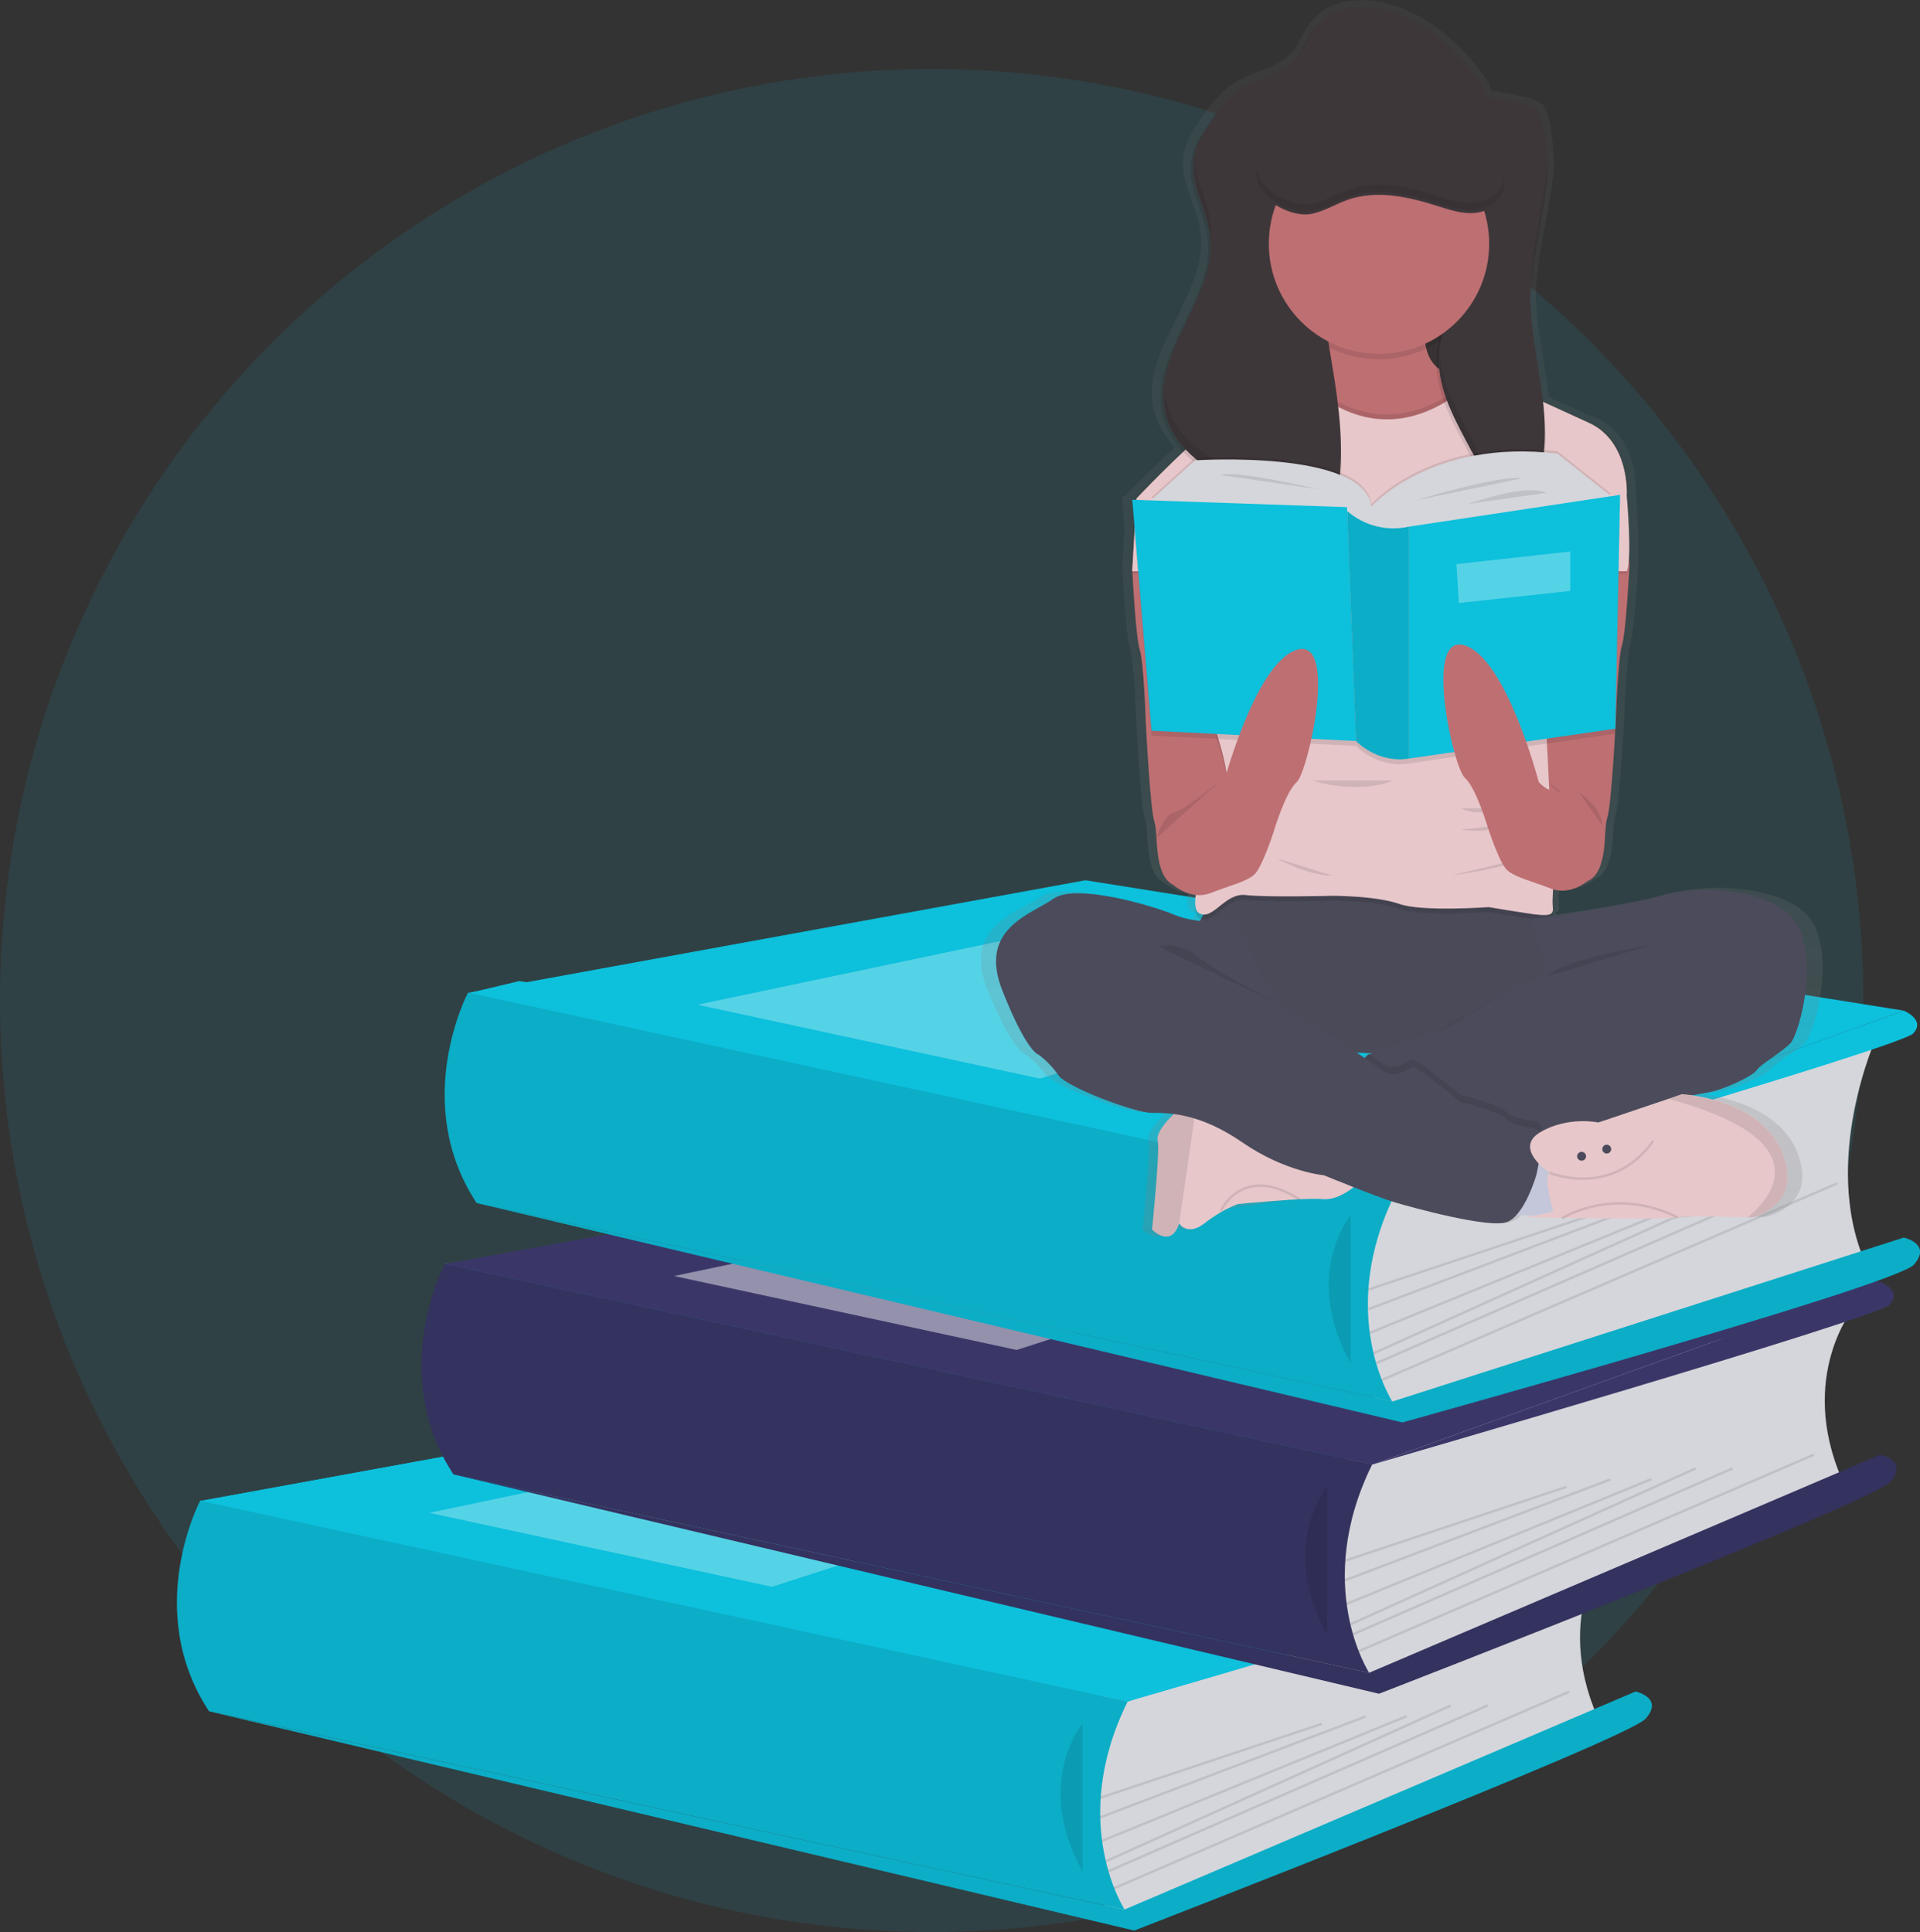 <svg xmlns="http://www.w3.org/2000/svg" width="779" height="784" viewBox="0 0 779 784">
    <rect x="0" y="0" width="779" height="784" fill="#333333" stroke="none"/>
    <defs>
        <linearGradient id="a" x1="50%" x2="50%" y1="100%" y2="0%">
            <stop offset="0%" stop-color="gray" stop-opacity=".25"/>
            <stop offset="54%" stop-color="gray" stop-opacity=".12"/>
            <stop offset="100%" stop-color="gray" stop-opacity=".1"/>
        </linearGradient>
    </defs>
    <g fill="none" fill-rule="evenodd">
        <circle cx="378" cy="406" r="378" fill="#0DC0DC" fill-opacity=".1"/>
        <g transform="translate(71)">
            <path fill="#0DC0DC" fill-rule="nonzero" d="M386.5 690.5l-342.3-1.7-34-79.7 120.2-8.8-20.9-87.4L347.3 482l-227.7-79.1 20.1-4.8 366.2 59.7-20.1 136.5-28.9 75z"/>
            <path fill="#0DC0DC" fill-rule="nonzero" d="M49.4 655.4s21-3.4 33.6 11.5c0 0-9.2 7.3-29.1-2.8l-4.5-8.7zM47.2 655.1s-13.4 16.5-6.8 34.8c0 0 10.9-4.4 12.1-26.6l-5.3-8.2zM35.2 628s8.4-15.4 42 6.2c0 0-4.5 10.4-19.3 9.5-14.8-.9-18.8-7.6-22.7-15.7zM33 626.9s-17.4-2-19.1 37.9c0 0 11.1 2.3 18.9-10.3 7.8-12.6 4.6-19.8.2-27.6z"/>
            <path fill="#D5D6DB" fill-rule="nonzero" d="M581.7 626.9s-22.7 27.7-4.7 69.5l-181 78.5-17.4 3.6-8-35 5.3-44.2v-24.1l205.8-48.3z"/>
            <path fill="#0DC0DC" fill-rule="nonzero" d="M10.2 609.1l250.5-45.7 331.9 52.9-206.1 74.2z"/>
            <path fill="#0DC0DC" fill-rule="nonzero" d="M10.2 609.1l250.5-45.7 331.9 52.9-206.1 74.2z"/>
            <path fill="#0DC0DC" fill-rule="nonzero" d="M10.2 609s-23.4 44.4 3.6 85.4l371.5 80.5s-23.1-35.4 1.2-84.4L10.2 609z"/>
            <path fill="#000" fill-rule="nonzero" d="M10.2 609s-23.4 44.4 3.6 85.4l371.5 80.5s-23.1-35.4 1.2-84.4L10.2 609zM21.2 624.4s-13.4 32.5 0 53.5" opacity=".1"/>
            <path fill="#0DC0DC" fill-rule="nonzero" d="M385.2 774.9l207.4-88.5s11.6 2.5 4.1 11-207.5 86-207.5 86l-375.5-89 371.5 80.5z"/>
            <path fill="#000" fill-rule="nonzero" d="M385.2 774.9l207.4-88.5s11.6 2.5 4.1 11-207.5 86-207.5 86l-375.5-89 371.5 80.5zM368.2 699.4s-20 24 0 60" opacity=".1"/>
            <path fill="#000" fill-rule="nonzero" d="M375.386 729.006l89.738-29.94.317.948-89.738 29.94zM375.26 736.992l107.678-40.942.355.935-107.677 40.942zM375.893 746.56L499.54 695.95l.378.926-123.647 50.608zM377.418 754.874l140.067-63.278.411.912-140.066 63.278zM378.42 758.904l154.03-67.324.401.917-154.03 67.323zM380.727 765.815l184.702-79.776.396.918-184.702 79.776z" opacity=".1"/>
            <path fill="#FFF" fill-rule="nonzero" d="M103.2 613.9l176-37 107.3 20.5-144.3 46.5z" opacity=".3"/>
            <path fill="#0DC0DC" fill-rule="nonzero" d="M592.6 616.3s9.1 3.7 3.8 9.3c-5.3 5.6-210 64.9-210 64.9l206.2-74.2z"/>
            <path fill="#D5D6DB" fill-rule="nonzero" d="M681 530.8s-22.7 27.7-4.7 69.5l-181 78.5-17.4 3.7-8-35 5.4-44.2v-24.2L681 530.8z"/>
            <path fill="#3A3768" fill-rule="nonzero" d="M109.5 512.9L360 467.2l331.9 52.9-206.1 74.2zM109.4 512.9S86 557.3 113 598.3l371.5 80.5s-23-35.4 1.2-84.5l-376.3-81.4z"/>
            <path fill="#000" fill-rule="nonzero" d="M109.4 512.9S86 557.3 113 598.3l371.5 80.5s-23-35.4 1.2-84.5l-117.5-25.4-258.8-56zM120.5 528.3s-13.4 32.5 0 53.5" opacity=".1"/>
            <path fill="#3A3768" fill-rule="nonzero" d="M484.5 678.8l207.4-88.5s11.6 2.5 4.1 11-207.5 86-207.5 86l-375.5-89 371.5 80.5z"/>
            <path fill="#000" fill-rule="nonzero" d="M484.5 678.8l207.4-88.5s11.6 2.5 4.1 11-207.5 86-207.5 86l-375.5-89 371.5 80.5zM467.5 603.3s-20 24 0 60" opacity=".1"/>
            <path fill="#000" fill-rule="nonzero" d="M474.687 632.801l89.738-29.94.317.948-89.738 29.94zM474.557 640.792l107.677-40.942.355.935-107.677 40.941zM475.195 650.356l123.647-50.608.379.926-123.648 50.608zM476.715 658.674l140.066-63.279.412.912-140.067 63.278zM477.734 662.72l154.122-67.364.4.916-154.121 67.364zM480.024 669.618l184.702-79.776.396.918-184.702 79.776z" opacity=".1"/>
            <path fill="#FFF" fill-rule="nonzero" d="M202.5 517.8l176-37 107.3 20.5-144.3 46.5z" opacity=".45"/>
            <path fill="#3A3768" fill-rule="nonzero" d="M691.9 520.1s9.1 3.7 3.8 9.3c-5.3 5.6-209.9 64.9-209.9 64.9l206.1-74.2z"/>
            <path fill="#D5D6DB" fill-rule="nonzero" d="M690.4 420.7s-22.7 49.7-4.7 91.5l-181 56.5-17.3 3.7-8-35 5.3-44.2V469l205.7-48.3z"/>
            <path fill="#0DC0DC" fill-rule="nonzero" d="M118.9 402.9l250.5-45.7 332 52.9-206.2 74.2z"/>
            <path fill="#0DC0DC" fill-rule="nonzero" d="M118.9 402.8s-23.5 44.4 3.5 85.4l371.5 80.5s-23.1-35.4 1.2-84.4l-376.2-81.5z"/>
            <path fill="#000" fill-rule="nonzero" d="M118.9 402.8s-23.5 44.4 3.5 85.4l371.5 80.5s-23.1-35.4 1.2-84.4l-376.2-81.5zM130 418.2s-13.4 32.5 0 53.5" opacity=".1"/>
            <path fill="#0DC0DC" fill-rule="nonzero" d="M494 568.7l207.4-66.5s11.6 2.5 4.1 11-207.5 64-207.5 64l-375.5-89L494 568.7z"/>
            <path fill="#000" fill-rule="nonzero" d="M494 568.7l207.4-66.5s11.6 2.5 4.1 11-207.5 64-207.5 64l-375.5-89L494 568.7zM477 493.2s-20 24 0 60" opacity=".1"/>
            <path fill="#000" fill-rule="nonzero" d="M484.083 522.804l89.738-29.94.317.948-89.738 29.94zM484.067 530.795l107.677-40.942.355.934-107.677 40.942zM484.707 540.353l123.647-50.608.379.926-123.648 50.608zM486.11 548.681l140.066-63.278.411.912-140.066 63.278zM487.233 552.704l154.03-67.324.4.916-154.03 67.324zM489.526 559.506l184.702-79.776.396.918-184.702 79.776z" opacity=".1"/>
            <path fill="#FFF" fill-rule="nonzero" d="M212 407.7l176-37 107.2 20.5L351 437.7z" opacity=".3"/>
            <path fill="#0DC0DC" fill-rule="nonzero" d="M701.4 410.1s9.1 3.7 3.8 9.3c-5.3 5.6-209.9 64.9-209.9 64.9l206.1-74.2z"/>
            <path fill="url(#a)" fill-rule="nonzero" d="M666 377.3c-6.5-17.8-42.5-19.4-58.2-14.9-11.1 3.2-34.5 6.9-47 8.7l-.8-.8c1.6-.5 1.7-1.7 1.5-3.4-.1-2.3-.1-4.6.1-6.9 7.7 2.4 14.5-3.2 14.5-3.2 9-4 6.6-21.1 8.3-25.8 1.3-3.5 2.7-24.1 3.3-34.4h.1l.1-3.5c.1-1.5.1-2.4.1-2.4s.9-25.1 2.6-30.2c1.6-4.7 2.9-28.3 3.1-32v-.5l-.1-2.2c.1-1.6.1-3.4.1-5.2 0-8.6-.9-19.3-1-21.1v-.9c.1-3.6-.4-21.9-15.9-28.8-5.7-2.6-12.6-5.6-19.3-8.6-1.7-14.9-5.7-29.6-5.3-44.6 0-2.2.2-4.5.4-6.7 0 .6-.1 1.3-.1 2v4.4c.6-18.7 7.7-37.5 7-55.8-.1 1.8-.2 3.6-.4 5.4.3-6.2-.3-12.4-1.9-18.4-.6-2.1-1.4-4.3-3.1-5.7-1.6-1.1-3.5-1.9-5.5-2.2-4.7-1.2-9.5-2.1-14.4-2.7-.7-2.3-1.8-4.4-3.2-6.3-10.1-13.9-25.2-27-42.9-30-8.9-1.5-19.2-.2-25.2 6.1l-1.8 1.8c-3.3 3.9-4.7 9-8 12.9-.2.3-.5.5-.7.8-6.5 5.8-16.7 7.1-24 12.3-1.3.9-2.5 2-3.6 3.1-2.9 2.9-5.6 6.1-7.8 9.5-3.3 4.6-6.6 9.4-7.7 14.9-2.1 11 5.4 21.4 6.8 32.5 3.1 24.8-24.3 46.8-19.1 71.2 1.4 6 4.4 11.5 8.8 15.8-10.7 9.7-19.8 19.1-19.8 19.1v.6h-1.7l.2 2h-.2l.9 10.9-.9 15.8v1.5h.1c.3 5.8 1.5 26.6 3 31 1.7 5.1 2.6 30.2 2.6 30.2s1.9 35.5 3.6 40.2c1.7 4.7-.7 21.8 8.3 25.8 2.6 2 5.8 3.3 9.1 3.8-.5 3.7-.2 6.5 1.3 7.3.6.4 1.4.6 2.1.6-.6.9-1.2 1.9-1.6 2.9-3.6-.4-7.1-1.2-10.5-2.5-9.7-4-41.9-13-51.2-6.7-9.3 6.3-31.8 12.1-21.5 37.5s15.2 26.1 15.2 26.1c3.2 2.3 6 5.1 8.3 8.3 3.1 4.7 32.2 15.4 39.5 15.4 3.1 0 6.2.1 9.2.5 0 0-7.9 6.9-6.8 10.9 1 4-2.4 36.2-2.4 36.2s8 8.1 11.4-2.5l.1.2c.6.9 4.1 4.8 10.6-.2 2.7-2 5.5-3.8 8.5-5.4l31.5-4.5c3.3-.2 6.6-.2 9.9-.1 5 .4 9.9-2.5 13-4.8 6.5 2.5 13.9 5.2 17.4 6.2 7.1 2 39.6 10.7 47.2 8 1.6-.6 3-1.6 4.1-2.9l7.3.2-3.4.7s6.6.1 15.6.2l-.4.2 11.3-.1c16.5.2 35.1.2 37.5-.3 3.8-.8 23.7-.2 29.5 0h1.6s21.8-4.3 12.8-26.5c-6.9-17-28.2-21.9-37.6-23.3 2.7-.5 5-.9 6.5-1.2 6.6-1 19.4-7 20.4-9s11.8-8 14.5-11.4c2.7-3.4 10.6-27.3 4.1-45.1zM485.3 427l-1.1.3-.7.2-1.4 1.4c-1.1-.7-2.3-1.5-3.5-2.3 2.2.2 4.4.3 6.7.4z"/>
            <path fill="#BE6F72" fill-rule="nonzero" d="M549.1 321.6s15.3 40 24 36 6.3-21 8-25.7c1.7-4.7 3.5-40 3.5-40s.8-25 2.5-30.1c1.5-4.6 2.8-28.1 3-31.8v-.5l-1.7-29-9.3-2.3-21.7 8-3 17.1-1.2 6.7-.5 2.9-3.6 88.7z"/>
            <path fill="#000" fill-rule="nonzero" d="M554.1 314.9s14.6 12 19 13 7.1 10.4 7.1 10.4" opacity=".1"/>
            <path fill="#BE6F72" fill-rule="nonzero" d="M429.4 323.3s-15.3 40-24 36-6.3-21-8-25.7c-1.7-4.7-3.5-40-3.5-40s-.8-25-2.5-30.1c-1.5-4.6-2.8-28.1-3-31.8v-.5l1.7-29 9.3-2.3 21.7 8 3 17.1 1.2 6.7.5 2.9 3.6 88.7z"/>
            <path fill="#3E373A" fill-rule="nonzero" d="M494.9 109.3h34.2v53.2h-34.2z"/>
            <path fill="#000" fill-rule="nonzero" d="M494.9 109.3h34.2v53.2h-34.2z" opacity=".1"/>
            <path fill="#4B4B5B" fill-rule="nonzero" d="M423.4 363.2s-11.7 12.8-7.3 15.2c4.4 2.4 32.3 46 32.3 46s92 11.3 109.3-5.7c17.3-17 17-47.4 17-47.4s-13.9 3-15.5 1.4c-1.6-1.6-9.9-9.5-9.9-9.5s-117.9-7.2-125.9 0z"/>
            <path fill="#000" fill-rule="nonzero" d="M423.4 363.2s-11.7 12.8-7.3 15.2c4.4 2.4 32.3 46 32.3 46s92 11.3 109.3-5.7c17.3-17 17-47.4 17-47.4s-13.9 3-15.5 1.4c-1.6-1.6-9.9-9.5-9.9-9.5s-117.9-7.2-125.9 0z" opacity=".02"/>
            <path fill="#BE6F72" fill-rule="nonzero" d="M589 201l-30 24-9.1.7-3.3.2-55.9 4.1-58-4.2-8.6-.6-11-.8-23-22s16.3-17.4 30.5-29.2c5.6-4.6 10.9-8.4 14.8-9.9l.7-.2c2.4-.9 4.6-2.5 6.3-4.4 11.3-11.6 21.7-40.3 21.7-40.3s49.7-25.7 43.7 8 22.3 25.3 22.3 25.3l9.3 4.3 3.7 1.7 9.4 4.3 21.2 9.7C590.4 179.3 589 201 589 201z"/>
            <circle cx="488.4" cy="101.1" r="44.7" fill="#000" fill-rule="nonzero" opacity=".1"/>
            <path fill="#000" fill-rule="nonzero" d="M589.1 232.8H388.4v-.5l1.7-29s16.3-17.4 30.5-29.2l126-5 5.9-6.2 21.2 9.7C590.4 180.3 589 202 589 202s2.3 25.1.1 30.8z" opacity=".1"/>
            <path fill="#E7C7CA" fill-rule="nonzero" d="M589.1 231.8H388.4v-.5l1.7-29s16.3-17.4 30.5-29.2l126-5 5.9-6.2 21.2 9.7C590.4 179.3 589 201 589 201s2.3 25.1.1 30.8z"/>
            <path fill="#000" fill-rule="nonzero" d="M456.2 150.5s31.7 40.3 73.8-.8c42.1-41.1 4.7 91.8 4.7 91.8l-91 10.8 12.5-101.8z" opacity=".1"/>
            <path fill="#E7C7CA" fill-rule="nonzero" d="M456.2 152.5s31.7 40.3 73.8-.8c42.1-41.1 4.7 91.8 4.7 91.8l-91 10.8 12.5-101.8z"/>
            <path fill="#000" fill-rule="nonzero" d="M543.1 159.6l3.3 51.1 3.6 17 2.7 13s7 100 5 105 1 9 1.4 11.7c.4 2.7-.4 9.3-.1 12.3.3 3 0 4.3-7.7 3.3-7.7-1.1-18.3-2.9-18.3-2.9s-27 2-36.3-1.3c-9.3-3.3-27-3.3-27-3.3s-26.7.7-35.3-.3c-8.6-1-13.3 10.7-19 7.3-5.7-3.4 6.7-35.7 10.7-45 4-9.3-5.3-33-5.3-33l12-66.6 2.7-15.1v-47.4l.7-.2c2.4-.9 4.6-2.5 6.3-4.4l3 47.7 94 3.3v-53.7" opacity=".1"/>
            <path fill="#E7C7CA" fill-rule="nonzero" d="M543.1 157.6l3.3 51.1 3.6 17 2.7 13s7 100 5 105 1 9 1.4 11.7c.4 2.7-.4 9.3-.1 12.3.3 3 0 4.3-7.7 3.3-7.7-1.1-18.3-2.9-18.3-2.9s-27 2-36.3-1.3c-9.3-3.3-27-3.3-27-3.3s-26.7.7-35.3-.3c-8.6-1-13.3 10.7-19 7.3-5.7-3.4 6.7-35.7 10.7-45 4-9.3-5.3-33-5.3-33l12-66.6 2.7-15.1v-47.4l.7-.2c2.4-.9 4.6-2.5 6.3-4.4l3 47.7 94 3.3v-53.7"/>
            <path fill="#000" fill-rule="nonzero" d="M553.9 51c-.6-2.1-1.4-4.3-3-5.7-1.6-1.1-3.4-1.9-5.3-2.2-4.6-1.2-9.2-2.1-13.9-2.7-.7-2.2-1.7-4.3-3-6.2-9.8-13.8-24.3-26.9-41.4-29.8-8.9-1.5-19.3-.2-25 6.9-3.1 3.9-4.5 9-7.7 12.8-6.1 7.4-17.1 8.3-24.8 14-4.1 3-7.1 7.3-10 11.6-3.2 4.6-6.4 9.3-7.4 14.8-2 10.9 5.2 21.3 6.5 32.3 3 24.6-23.4 46.5-18.4 70.8 2.9 14.2 16 24.1 29.5 29.2 4.8 1.8 10.2 3.6 12.5 8.1 1 2 1.2 4.3 2.1 6.3 3.2 6.7 13.5 7 19.1 2.1 5.6-4.9 7.3-12.9 8-20.3 2.7-32.4-10.3-64.3-8.8-96.8.5-9.8 3.2-20.9 12-25.4 11.8-6 26.1 4 39.1 2.1 6.2 15 7.5 31.5 3.7 47.3-2.1 8.6-5.7 17-5.9 25.9-.4 13.6 6.9 25.9 13.2 37.9 1.4 2.2 2.3 4.7 2.7 7.3.1 2.6-.4 5.2-1.4 7.6-3.6 9.6-9.7 18.5-10.4 28.8-.2 1.2.1 2.4.8 3.4.7.7 1.6 1.1 2.6 1.2 10.8 1.9 20.1-7.7 25.4-17.3 5.9-10.6 9.3-22.4 10-34.5 1.1-20.4-6.2-40.4-5.8-60.8.6-23.1 11.1-46.4 5-68.7z" opacity=".1"/>
            <path fill="#3E373A" fill-rule="nonzero" d="M554.9 50c-.6-2.1-1.4-4.3-3-5.7-1.6-1.1-3.4-1.9-5.3-2.2-4.6-1.2-9.2-2.1-13.9-2.7-.7-2.2-1.7-4.3-3-6.2-9.8-13.8-24.3-26.9-41.4-29.8-8.9-1.5-19.3-.2-25 6.9-3.1 3.9-4.5 9-7.7 12.8-6.1 7.4-17.1 8.3-24.8 14-4.1 3-7.1 7.3-10 11.6-3.2 4.6-6.4 9.3-7.4 14.8-2 10.9 5.2 21.3 6.5 32.3 3 24.6-23.4 46.5-18.4 70.8 2.9 14.2 16 24.1 29.5 29.2 4.8 1.8 10.2 3.6 12.5 8.1 1 2 1.2 4.3 2.1 6.3 3.2 6.7 13.5 7 19.1 2.1 5.6-4.9 7.3-12.9 8-20.3 2.7-32.4-10.3-64.3-8.8-96.8.5-9.8 3.2-20.9 12-25.4 11.8-6 26.1 4 39.1 2.1 6.2 15 7.5 31.5 3.7 47.3-2.1 8.6-5.7 17-5.9 25.9-.4 13.6 6.9 25.9 13.2 37.9 1.4 2.2 2.3 4.7 2.7 7.3.1 2.6-.4 5.2-1.4 7.6-3.6 9.6-9.7 18.5-10.4 28.8-.2 1.2.1 2.4.8 3.4.7.7 1.6 1.1 2.6 1.2 10.8 1.9 20.1-7.7 25.4-17.3 5.9-10.6 9.3-22.4 10-34.5 1.1-20.4-6.2-40.4-5.8-60.8.6-23.1 11.1-46.4 5-68.7z"/>
            <path fill="#C3C7D9" fill-rule="nonzero" d="M532.8 492.7l39.7 1.3-5.7-29.4-30.4 2.9z"/>
            <path fill="#4B4B5B" fill-rule="nonzero" d="M655.7 423c-2.7 3.3-13 9.3-14 11.3s-13.3 8-19.7 9c-6.4 1-26.3 5.3-30 7.7-2.6 1.7-23.7 7-37.6 10-3.8.9-7.6 1.6-11.4 2-6 .3-71.7-22-71.7-22l12.7-13 .7-.2c3.6-1.2 20.1-6.8 29.3-9.5 10.3-3 22.3-15.3 22.3-15.3s17.7-6 20-6.7c2.3-.7-6-23.3-6-23.3s38.3-5.3 53.3-9.8c15-4.5 49.7-2.8 56 14.8 6.3 17.6-1.2 41.7-3.9 45z"/>
            <path fill="#E7C7CA" fill-rule="nonzero" d="M481 479.3s-7.7 8-15.3 7.3c-7.6-.7-34.5 2-34.5 2-4.9 1.9-9.4 4.6-13.5 7.8-6.3 4.9-9.6 1-10.2.2l-.1-.2c-3.3 10.5-11 2.5-11 2.5s3.3-32 2.3-36 6.6-10.9 6.6-10.9l9-2.3 22.8-5.8 32.7 11.3 11.2 24.1z"/>
            <path fill="#000" fill-rule="nonzero" d="M414.2 449.8l-6.8 46.8-.1-.2c-3.3 10.5-11 2.5-11 2.5s3.3-32 2.3-36 6.6-10.9 6.6-10.9l9-2.2zM461.4 316.7s17.7 6 33 0M521.7 328s7.3 3.7 13 0M521.7 336.7s12.3 1.7 14.7-1.7M517.7 355.3s23.2-3 28.9-7M447 348.3s13 7.3 22.7 7M554.4 461c-3.8.9-7.6 1.6-11.4 2-6 .3-71.7-22-71.7-22l12.7-13 .7-.2c2 1.4 3.6 2.6 4.8 3.5 5.5 4.3 10.8-1.3 12.8-1.3s19.3 14.3 19.3 14.3 16 3.7 18.7 7c2.7 3.3 12 2.7 13.7 5 .5.7.6 2.5.4 4.7z" opacity=".1"/>
            <path fill="#4B4B5B" fill-rule="nonzero" d="M431.2 374.3s-16.2.9-25.5-3-40.3-13-49.3-6.6-30.7 12-20.7 37.3c10 25.3 14.7 26 14.7 26 3.1 2.3 5.8 5.1 8 8.3 3 4.7 31 15.3 38 15.3s19.3 0 36.7 12c17.4 12 33 13.3 33 13.3s22 9 28.8 11c6.8 2 38.2 10.7 45.5 8 7.3-2.7 12-19.3 12-19.3s3.3-15 1.7-17.3c-1.7-2.3-11-1.7-13.7-5-2.7-3.3-18.7-7-18.7-7S504.4 433 502.4 433s-7.3 5.7-12.8 1.3c-11-8.1-22.5-15.5-34.5-22-12.7-6.6-23.9-38-23.9-38z"/>
            <path fill="#000" fill-rule="nonzero" d="M398.7 384c5.8-1.2 11.9.4 16.4 4.3 8 6.7 34.9 20.1 34.9 20.1M598.7 383.6s-35.7 5.4-42.3 12.7" opacity=".1"/>
            <path fill="#E7C7CA" fill-rule="nonzero" d="M639.7 494h-1.6c-5.6-.2-24.8-.8-28.4 0-4.3 1-61.7 0-61.7 0l11.2-2.3s-4.2-14.6-1.5-15.8c0 0-15-9.9-3.7-16.5s23.5-3.9 23.5-3.9l28.4-9.6 5.5-1.9s32 1.7 40.7 23.7c8.7 22-12.4 26.3-12.4 26.3z"/>
            <path fill="#000" fill-rule="nonzero" d="M639.7 494h-1.6c9.3-7.7 30.4-31.1-32.2-48.1l5.5-1.8s32 1.7 40.7 23.7c8.6 21.9-12.4 26.2-12.4 26.2z" opacity=".1"/>
            <circle cx="580.9" cy="466.3" r="1.8" fill="#4B4B5B" fill-rule="nonzero"/>
            <circle cx="570.7" cy="469.2" r="1.8" fill="#4B4B5B" fill-rule="nonzero"/>
            <g fill="#000" fill-rule="nonzero" opacity=".1">
                <path d="M521.2 99.4c.4-11-1.6-22-5.7-32.1-13 1.9-27.2-8.1-39.1-2.1-8.8 4.4-11.5 15.6-12 25.4-.1 2.6-.1 5.2-.1 7.8 0-.9 0-1.9.1-2.8.5-9.8 3.2-20.9 12-25.4 11.8-6 26.1 4 39.1 2.1 3.5 8.6 5.4 17.8 5.7 27.1zM420.4 97.6c.2-2.2.1-4.4-.1-6.5-1.1-8.8-5.9-17.2-6.7-25.8-1.1 10.3 5.5 20.3 6.7 30.8.1.5.1 1 .1 1.5zM473.1 187.3c-.6 7.4-2.4 15.4-8 20.3s-16 4.6-19.1-2.1c-1-2-1.2-4.3-2.1-6.3-2.2-4.6-7.7-6.4-12.5-8.1-13.5-5.1-26.6-15-29.5-29.2-.3-1.3-.4-2.6-.5-3.9-.2 3-.1 6 .5 8.9 2.9 14.2 16 24.1 29.5 29.2 4.8 1.8 10.2 3.6 12.5 8.1 1 2 1.2 4.3 2.1 6.3 3.2 6.7 13.5 7 19.1 2.1 5.6-4.9 7.3-12.9 8-20.3.3-3.9.4-7.8.3-11.7 0 2.3-.1 4.5-.3 6.7zM550.3 114.1v4.3c.6-18.6 7.4-37.3 6.7-55.5-.5 16.8-6.3 34-6.7 51.2zM528.9 189.3c.2-1.2.3-2.4.2-3.6-.4-2.6-1.3-5.1-2.7-7.3-5.8-11-12.4-22.3-13.2-34.5 0 .5-.1 1-.1 1.6-.4 13.5 6.9 25.9 13.2 37.9 1.2 1.8 2 3.8 2.6 5.9zM556.1 174.8c-.7 12.1-4.2 23.9-10.1 34.5-5.3 9.6-14.6 19.2-25.4 17.3-1-.1-1.9-.5-2.6-1.2-.2-.2-.4-.5-.5-.8l-.3 2.4c-.2 1.2.1 2.4.8 3.4.7.7 1.6 1.1 2.6 1.2 10.8 1.9 20.1-7.7 25.4-17.3 5.9-10.6 9.3-22.4 10.1-34.5.1-2.3.1-4.7.1-7-.1.7-.1 1.4-.1 2z"/>
            </g>
            <path stroke="#000" d="M557.7 475.9s25.3 10.6 42-12.9M562.7 494.4s20.7-13.4 47-.4M424.3 491.4s8.7-19.6 31.9-4.7" opacity=".1"/>
            <path fill="#000" fill-rule="nonzero" d="M396.2 201.8l17.7-16s68.6-4.5 71.5 18.8c0 0 24.3-27.7 75.5-21.5l21.7 17.2-59.8 26.3-58.2 20.2-42.8-19.2-25.6-25.8z" opacity=".1"/>
            <path fill="#D5D6DB" fill-rule="nonzero" d="M396.2 202.8l17.7-16s68.6-4.5 71.5 18.8c0 0 24.3-27.7 75.5-21.5l21.7 17.2-59.8 26.3-58.2 20.2-42.8-19.2-25.6-25.8z"/>
            <path fill="#000" fill-rule="nonzero" d="M388.4 204.8l7.8 93.7 83 4.2-3.6-93.3-.1-1.6z" opacity=".1"/>
            <path fill="#0DC0DC" fill-rule="nonzero" d="M388.4 202.8l7.8 93.7 83 4.2-3.6-93.3-.1-1.6z"/>
            <path fill="#000" fill-rule="nonzero" d="M586.3 202.8l-85.6 12.9v94.1l83.7-12.1z" opacity=".1"/>
            <path fill="#0DC0DC" fill-rule="nonzero" d="M586.3 200.8l-85.6 12.9v94.1l83.7-12.1z"/>
            <path fill="#FFF" fill-rule="nonzero" d="M566.1 223.8l-46.2 5.1 1 15.8 45.2-4.9z" opacity=".3"/>
            <path fill="#BE6F72" fill-rule="nonzero" d="M400.7 346.7l4.7 12.7s7 6 14.7 3c7.7-3 14.3-4.5 17.7-7.4 3.3-2.9 8-17.6 8-17.6s4.7-16 9.3-20c4.6-4 17-59.1 0-53.7-17 5.4-30 55.4-30 55.4s-3 3.7-7.3 4c-4.3.3-13-.7-14.7 3-1.7 3.6-7.4 13.2-2.4 20.6z"/>
            <path fill="#000" fill-rule="nonzero" d="M500.7 215.7c-8.9 2-18.2-.3-25.1-6.3l3.6 93.3s8.5 9.2 21.5 7.1v-94.1z" opacity=".1"/>
            <path fill="#0DC0DC" fill-rule="nonzero" d="M500.7 213.7c-8.9 2-18.2-.3-25.1-6.3l3.6 93.3s8.5 9.2 21.5 7.1v-94.1z"/>
            <path fill="#000" fill-rule="nonzero" d="M500.7 213.7c-8.9 2-18.2-.3-25.1-6.3l3.6 93.3s8.5 9.2 21.5 7.1v-94.1zM502.7 203.2s34.8-10.6 43.9-9.1M463.8 198.5s-33.8-8-39.4-5.7M524.7 204.5s23.3-8.5 31.7-4.5M512.9 418.7c3.6-2.7 7.5-5.1 11.5-7.1 6-2.9 17-10.4 17-10.4M424.3 316.7s-14.6 12-19 13-7.1 10.4-7.1 10.4" opacity=".1"/>
            <path fill="#BE6F72" fill-rule="nonzero" d="M577.7 344.9l-4.7 12.7s-7 6-14.7 3c-7.7-3-14.3-4.5-17.7-7.4-3.3-2.9-8-17.6-8-17.6s-4.7-16-9.3-20c-4.6-4-17-59.1 0-53.7 17 5.4 30 55.4 30 55.4s3 3.7 7.3 4c4.3.3 13-.7 14.7 3 1.8 3.6 7.4 13.3 2.4 20.6z"/>
            <path fill="#000" fill-rule="nonzero" d="M569.6 321.5s9.5 6.1 9.5 13.5" opacity=".1"/>
            <circle cx="488.5" cy="98.9" r="44.7" fill="#BE6F72" fill-rule="nonzero"/>
            <path fill="#3E373A" fill-rule="nonzero" d="M460.5 86.9c5.4-.9 10.2-4 15.3-5.8 11.6-4.1 24.4-1.3 36.1 2.4 4.5 1.4 9.1 3 13.8 3 4.7 0 9.7-1.9 12.1-6 2.2-3.7 1.8-8.6-.1-12.5-1.9-3.9-5-7.1-8.2-10.1-10.4-9.8-23.3-19-37.6-18-5.7.4-11.2 2.5-16.5 4.7-6.6 2.9-13.1 6.1-19.4 9.8-4.8 2.8-13.7 6.5-16.5 11.6-6.1 11.5 11.2 22.4 21 20.9z"/>
            <path fill="#000" fill-rule="nonzero" d="M537.9 76.3c-2.4 4.1-7.4 6-12.1 6-4.7 0-9.3-1.5-13.8-2.9-11.7-3.7-24.5-6.5-36.1-2.4-5.2 1.8-9.9 5-15.3 5.8-7.9 1.2-20.6-5.6-22-14.4-1.5 10.1 13.2 18.8 22 17.4 5.4-.9 10.2-4 15.3-5.8 11.6-4.1 24.4-1.3 36.1 2.4 4.5 1.4 9.1 3 13.8 2.9 4.7-.1 9.7-1.9 12.1-6 1.2-2.2 1.7-4.8 1.4-7.3-.1 1.5-.6 2.9-1.4 4.3z" opacity=".1"/>
        </g>
    </g>
</svg>
